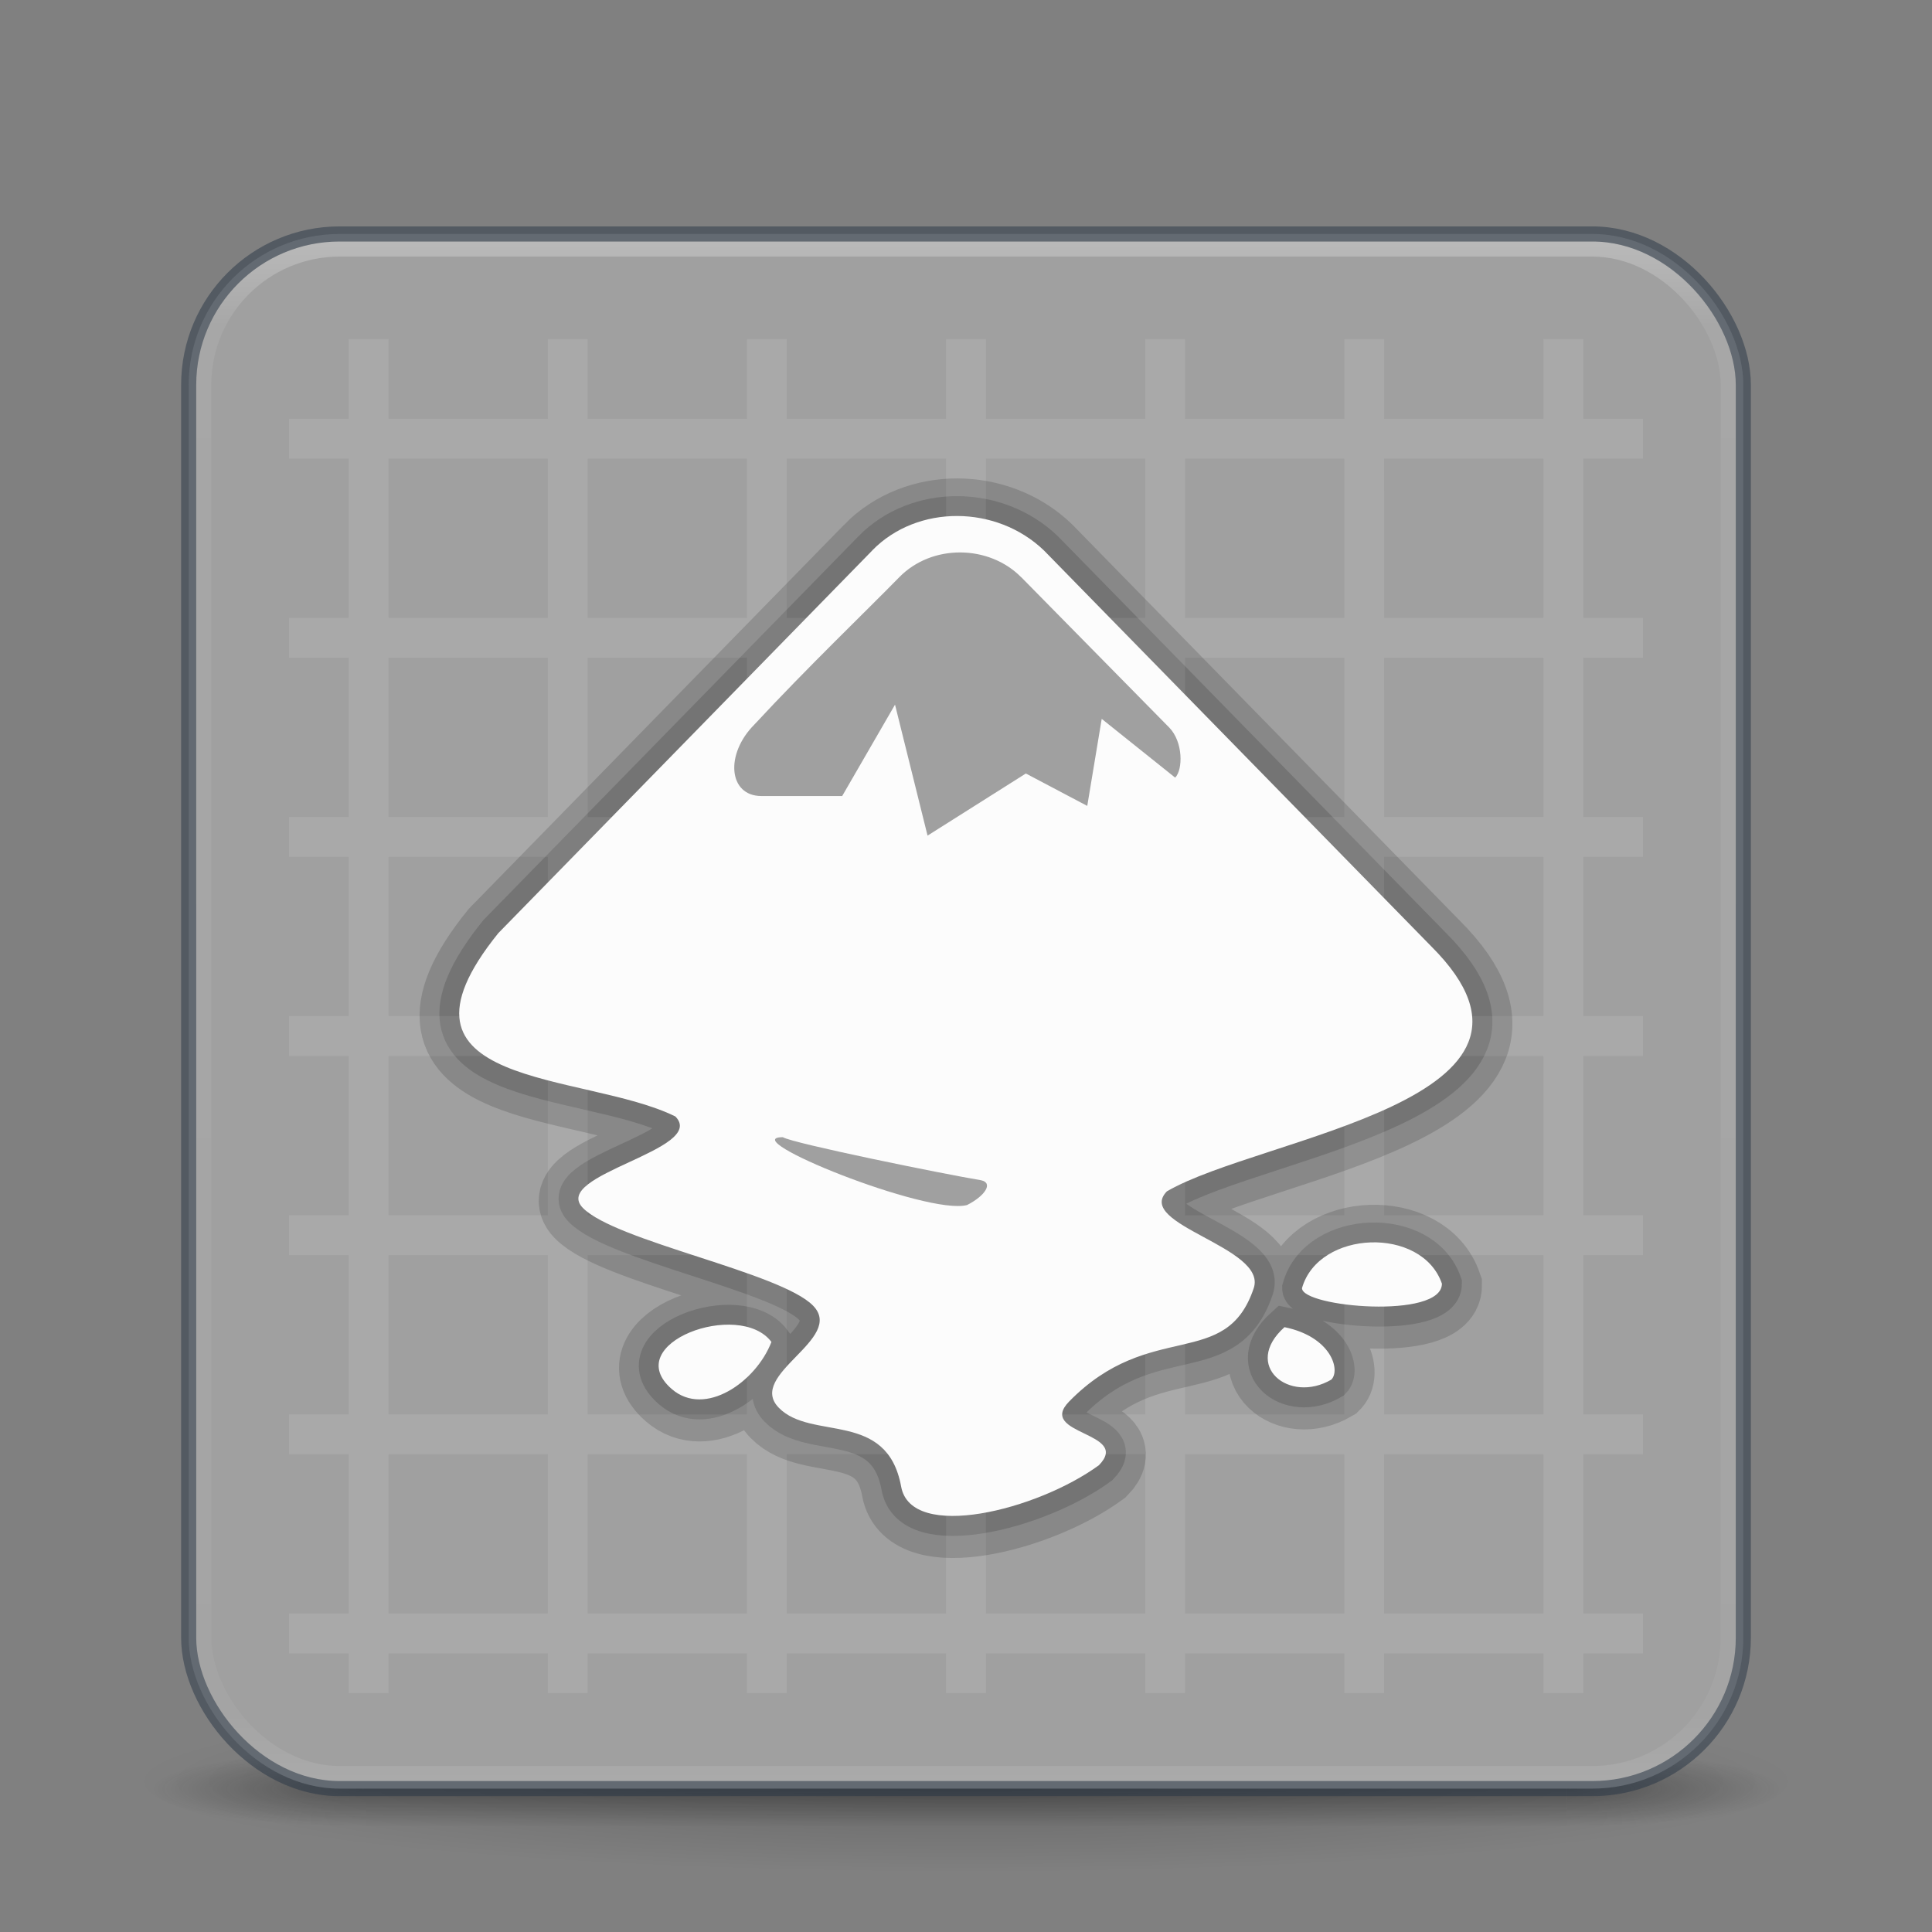 <?xml version="1.0" encoding="UTF-8" standalone="no"?>
<svg
   xmlns:dc="http://purl.org/dc/elements/1.1/"
   xmlns:cc="http://creativecommons.org/ns#"
   xmlns:rdf="http://www.w3.org/1999/02/22-rdf-syntax-ns#"
   xmlns:svg="http://www.w3.org/2000/svg"
   xmlns="http://www.w3.org/2000/svg"
   xmlns:xlink="http://www.w3.org/1999/xlink"
   xmlns:sodipodi="http://sodipodi.sourceforge.net/DTD/sodipodi-0.dtd"
   xmlns:inkscape="http://www.inkscape.org/namespaces/inkscape"
   id="svg4379"
   height="128"
   width="128"
   version="1.1"
   sodipodi:docname="128.svg"
   inkscape:version="1.0.1 (3bc2e813f5, 2020-09-07)">
  <rect width="100%" height="100%" fill="#808080" stroke="none"/>
  <sodipodi:namedview
     pagecolor="#ffffff"
     bordercolor="#666666"
     borderopacity="1"
     objecttolerance="10"
     gridtolerance="10"
     guidetolerance="10"
     inkscape:pageopacity="0"
     inkscape:pageshadow="2"
     inkscape:window-width="3840"
     inkscape:window-height="2097"
     id="namedview46"
     showgrid="true"
     inkscape:zoom="7.7233586"
     inkscape:cx="76.927339"
     inkscape:cy="65.433149"
     inkscape:window-x="3840"
     inkscape:window-y="30"
     inkscape:window-maximized="1"
     inkscape:current-layer="g4173"
     inkscape:document-rotation="0">
    <inkscape:grid
       type="xygrid"
       id="grid865"
       empspacing="4" />
    <inkscape:grid
       type="xygrid"
       id="grid867"
       empspacing="2"
       spacingy="0.5"
       spacingx="0.5"
       dotted="true" />
  </sodipodi:namedview>
  <defs
     id="defs4381">
    <linearGradient
       id="linearGradient880">
      <stop
         style="stop-color:#667885;stop-opacity:1"
         offset="0"
         id="stop876" />
      <stop
         style="stop-color:#485a6c;stop-opacity:1"
         offset="1"
         id="stop878" />
    </linearGradient>
    <linearGradient
       gradientTransform="matrix(2.73,0,0,2.73,-1.514,1.487)"
       gradientUnits="userSpaceOnUse"
       xlink:href="#linearGradient3924-776"
       id="linearGradient3159"
       y2="43"
       x2="24"
       y1="5"
       x1="24" />
    <linearGradient
       id="linearGradient3924-776">
      <stop
         offset="0"
         style="stop-color:#ffffff;stop-opacity:1"
         id="stop3124" />
      <stop
         offset="0.063"
         style="stop-color:#ffffff;stop-opacity:0.235"
         id="stop3126" />
      <stop
         offset="0.951"
         style="stop-color:#ffffff;stop-opacity:0.157"
         id="stop3128" />
      <stop
         offset="1"
         style="stop-color:#ffffff;stop-opacity:0.392"
         id="stop3130" />
    </linearGradient>
    <radialGradient
       gradientTransform="matrix(2.004,0,0,1.4,27.988,-17.4)"
       gradientUnits="userSpaceOnUse"
       xlink:href="#linearGradient3688-166-749-5"
       id="radialGradient2455-1"
       fy="43.5"
       fx="4.993"
       r="2.5"
       cy="43.5"
       cx="4.993" />
    <linearGradient
       id="linearGradient3688-166-749-5">
      <stop
         offset="0"
         style="stop-color:#181818;stop-opacity:1"
         id="stop2883-0" />
      <stop
         offset="1"
         style="stop-color:#181818;stop-opacity:0"
         id="stop2885-5" />
    </linearGradient>
    <radialGradient
       gradientTransform="matrix(2.004,0,0,1.4,-20.012,-104.4)"
       gradientUnits="userSpaceOnUse"
       xlink:href="#linearGradient3688-464-309-8"
       id="radialGradient2457-5"
       fy="43.5"
       fx="4.993"
       r="2.5"
       cy="43.5"
       cx="4.993" />
    <linearGradient
       id="linearGradient3688-464-309-8">
      <stop
         offset="0"
         style="stop-color:#181818;stop-opacity:1"
         id="stop2889-9" />
      <stop
         offset="1"
         style="stop-color:#181818;stop-opacity:0"
         id="stop2891-4" />
    </linearGradient>
    <linearGradient
       gradientUnits="userSpaceOnUse"
       xlink:href="#linearGradient3702-501-757-0"
       id="linearGradient2459-7"
       y2="39.999"
       x2="25.058"
       y1="47.028"
       x1="25.058" />
    <linearGradient
       id="linearGradient3702-501-757-0">
      <stop
         offset="0"
         style="stop-color:#181818;stop-opacity:0"
         id="stop2895-0" />
      <stop
         offset="0.5"
         style="stop-color:#181818;stop-opacity:1"
         id="stop2897-2" />
      <stop
         offset="1"
         style="stop-color:#181818;stop-opacity:0"
         id="stop2899-6" />
    </linearGradient>
    <linearGradient
       id="linearGradient3811">
      <stop
         offset="0"
         style="stop-color:#000000;stop-opacity:1"
         id="stop3813" />
      <stop
         offset="1"
         style="stop-color:#000000;stop-opacity:0"
         id="stop3815" />
    </linearGradient>
    <radialGradient
       gradientTransform="matrix(1.556,0,0,0.17,70.27,102.13)"
       gradientUnits="userSpaceOnUse"
       xlink:href="#linearGradient3811"
       id="radialGradient4377"
       fy="93.468"
       fx="-4.029"
       r="35.338"
       cy="93.468"
       cx="-4.029" />
    <linearGradient
       xlink:href="#radialGradient3045"
       id="linearGradient882"
       x1="62.872"
       y1="15.907"
       x2="62.872"
       y2="118.427"
       gradientUnits="userSpaceOnUse" />
    <radialGradient
       id="radialGradient3045"
       gradientUnits="userSpaceOnUse"
       cy="8.45"
       cx="11.546"
       gradientTransform="matrix(1.9428e-8,2.337,-2.472,-4.3056e-8,44.89,-11.435)"
       r="20">
      <stop
         id="stop3750-6-3-7-0-5-3-5-7"
         stop-color="#a0a0a0"
         offset="0" />
      <stop
         id="stop3752-3-7-7-6-4-4-3-4"
         stop-color="#a0a0a0"
         offset=".262" />
      <stop
         id="stop3754-1-7-4-6-36-7-7-2-4"
         stop-color="#8e8e8e"
         offset=".705" />
      <stop
         id="stop3756-7-5-7-1-4-3-1-7"
         stop-color="#666"
         offset="1" />
    </radialGradient>
    <linearGradient
       id="linearGradient3037"
       y2="43"
       gradientUnits="userSpaceOnUse"
       x2="24"
       gradientTransform="translate(3.7e-6,1)"
       y1="5"
       x1="24">
      <stop
         id="stop3926-2-0"
         stop-color="#fff"
         offset="0" />
      <stop
         id="stop3928-2-0"
         stop-color="#fff"
         stop-opacity=".235"
         offset=".063" />
      <stop
         id="stop3930-6-1"
         stop-color="#fff"
         stop-opacity=".157"
         offset=".951" />
      <stop
         id="stop3932-1-6"
         stop-color="#fff"
         stop-opacity=".392"
         offset="1" />
    </linearGradient>
  </defs>
  <path
     d="M 119,118 A 55,6 0 0 1 9,118 55,6 0 1 1 119,118 Z"
     id="path3041"
     style="color:#000000;display:inline;overflow:visible;visibility:visible;opacity:0.2;fill:url(#radialGradient4377);fill-opacity:1;fill-rule:nonzero;stroke:none;stroke-width:1;marker:none;enable-background:accumulate" />
  <g
     transform="matrix(2.7,0,0,0.556,-0.8,94.889)"
     id="g2036"
     style="display:inline">
    <g
       transform="matrix(1.053,0,0,1.286,-1.263,-13.429)"
       id="g3712"
       style="opacity:0.4">
      <rect
         width="5"
         height="7"
         x="38"
         y="40"
         id="rect2801"
         style="fill:url(#radialGradient2455-1);fill-opacity:1;stroke:none" />
      <rect
         width="5"
         height="7"
         x="-10"
         y="-47"
         transform="scale(-1,-1)"
         id="rect3696"
         style="fill:url(#radialGradient2457-5);fill-opacity:1;stroke:none" />
      <rect
         width="28"
         height="7"
         x="10"
         y="40"
         id="rect3700"
         style="fill:url(#linearGradient2459-7);fill-opacity:1;stroke:none" />
    </g>
  </g>
  <rect
     width="103"
     height="103"
     rx="10"
     ry="10"
     x="12.5"
     y="15.5"
     id="rect5505-21-3"
     style="color:#000000;display:inline;overflow:visible;visibility:visible;fill:url(#linearGradient882);fill-opacity:1.0;fill-rule:nonzero;stroke:none;stroke-width:1;marker:none;enable-background:accumulate" />
  <rect
     width="101"
     height="101"
     rx="9"
     ry="9"
     x="13.5"
     y="16.5"
     id="rect6741-7"
     style="opacity:0.3;fill:none;stroke:url(#linearGradient3159);stroke-width:1;stroke-linecap:round;stroke-linejoin:round;stroke-miterlimit:4;stroke-dasharray:none;stroke-dashoffset:0;stroke-opacity:1" />
  <rect
     width="103"
     height="103"
     rx="10"
     ry="10"
     x="12.5"
     y="15.5"
     id="rect5505-21-6"
     style="color:#000000;display:inline;overflow:visible;visibility:visible;opacity:0.5;fill:none;stroke:#273445;stroke-width:1;stroke-linecap:round;stroke-linejoin:round;stroke-miterlimit:4;stroke-dasharray:none;stroke-dashoffset:0;stroke-opacity:1;marker:none;enable-background:accumulate" />
  <g
     id="g4173"
     transform="translate(-40,13.066)">
    <g
       id="g3829-3"
       style="opacity:0.15;fill:#a0a0a0;stroke:#000000"
       transform="matrix(2.638,0,0,2.638,40.682,-9.061)">
      <path
         d="m 21.653,12.306 -9.394,9.613 c -3.174,3.93 2.16,3.473 4.447,4.605 0.82,0.838 -3.144,1.457 -2.324,2.296 0.82,0.838 4.96,1.615 5.781,2.454 0.82,0.838 -1.679,1.728 -0.859,2.566 0.82,0.838 2.717,0.044 3.072,1.98 0.253,1.383 3.419,0.594 4.967,-0.538 0.82,-0.839 -1.569,-0.76 -0.749,-1.599 2.04,-2.086 3.939,-0.758 4.637,-2.848 0.345,-1.033 -3.003,-1.592 -2.181,-2.431 2.36,-1.378 10.517,-2.275 6.646,-6.146 l -9.737,-9.953 c -1.191,-1.143 -3.178,-1.156 -4.307,0 z m 10.79,18.529 c 0,0.477 3.514,0.789 3.514,-0.113 -0.501,-1.449 -3.098,-1.351 -3.514,0.113 z m -15.828,2.534 c 0.832,0.72 2.117,-0.179 2.503,-1.183 -0.806,-1.071 -3.824,0.038 -2.503,1.183 z m 15.388,-1.554 c -1.073,0.962 0.12,1.938 1.177,1.317 0.236,-0.239 -0.006,-1.078 -1.177,-1.317 z"
         id="path3831-6"
         inkscape:connector-curvature="0" />
      <path
         d="m 19.405,27.044 c 0.251,0.156 4.048,0.927 4.976,1.081 0.322,0.068 0.094,0.399 -0.35,0.623 -1,0.266 -5.85,-1.704 -4.626,-1.704 z"
         id="path3833-7"
         inkscape:connector-curvature="0" />
      <path
         d="m 25.392,12.98 3.716,3.775 c 0.352,0.36 0.348,1.058 0.15,1.259 l -1.845,-1.476 -0.363,2.186 -1.542,-0.814 -2.469,1.56 -0.817,-3.289 -1.327,2.295 h -2.028 c -0.827,0 -0.924,-1.049 -0.173,-1.8 1.312,-1.416 2.817,-2.859 3.635,-3.696 0.822,-0.841 2.255,-0.817 3.061,0 z"
         id="path3835-5"
         inkscape:connector-curvature="0" />
    </g>
    <path
       d="M 63.104,9.404 V 14.68 h -3.958 v 2.638 h 3.958 v 10.554 h -3.958 v 2.638 h 3.958 v 10.554 h -3.958 v 2.638 h 3.958 v 10.554 h -3.958 v 2.638 h 3.958 v 10.554 h -3.958 v 2.638 h 3.958 v 10.554 h -3.958 v 2.638 h 3.958 v 10.554 h -3.958 v 2.638 h 3.958 v 2.638 h 2.638 v -2.638 h 10.554 v 2.638 h 2.638 v -2.638 h 10.554 v 2.638 h 2.638 v -2.638 h 10.554 v 2.638 h 2.638 v -2.638 h 10.554 v 2.638 h 2.638 v -2.638 h 10.554 v 2.638 h 2.638 v -2.638 h 10.554 v 2.638 h 2.638 v -2.638 h 3.958 v -2.638 h -3.958 V 83.281 h 3.958 v -2.638 h -3.958 V 70.088 h 3.958 v -2.638 h -3.958 V 56.896 h 3.958 v -2.638 h -3.958 V 43.704 h 3.958 v -2.638 h -3.958 V 30.511 h 3.958 v -2.638 h -3.958 V 17.319 h 3.958 V 14.68 h -3.958 V 9.404 h -2.638 V 14.68 H 131.704 V 9.404 H 129.065 V 14.68 H 118.512 V 9.404 h -2.638 V 14.68 H 105.319 V 9.404 h -2.638 V 14.68 H 92.127 V 9.404 H 89.488 V 14.68 H 78.935 V 9.404 H 76.296 V 14.68 H 65.742 V 9.404 Z M 65.742,17.319 H 76.296 V 27.873 H 65.742 Z m 13.192,0 H 89.488 V 27.873 H 78.935 Z m 13.192,0 H 102.681 V 27.873 H 92.127 Z m 13.192,0 h 10.554 v 10.554 h -10.554 z m 13.192,0 h 10.554 v 10.554 h -10.554 z m 13.192,0 h 10.554 V 27.873 H 131.704 Z M 65.742,30.511 H 76.296 V 41.065 H 65.742 Z m 13.192,0 H 89.488 V 41.065 H 78.935 Z m 13.192,0 H 102.681 V 41.065 H 92.127 Z m 13.192,0 h 10.554 v 10.554 h -10.554 z m 13.192,0 h 10.554 v 10.554 h -10.554 z m 13.192,0 h 10.554 V 41.065 H 131.704 Z M 65.742,43.704 H 76.296 V 54.257 H 65.742 Z m 13.192,0 H 89.488 V 54.257 H 78.935 Z m 13.192,0 H 102.681 V 54.257 H 92.127 Z m 13.192,0 h 10.554 v 10.554 h -10.554 z m 13.192,0 h 10.554 v 10.554 h -10.554 z m 13.192,0 h 10.554 V 54.257 H 131.704 Z M 65.742,56.896 H 76.296 V 67.45 H 65.742 Z m 13.192,0 H 89.488 V 67.45 H 78.935 Z m 13.192,0 H 102.681 V 67.45 H 92.127 Z m 13.192,0 h 10.554 v 10.554 h -10.554 z m 13.192,0 h 10.554 v 10.554 h -10.554 z m 13.192,0 h 10.554 V 67.45 H 131.704 Z M 65.742,70.088 H 76.296 V 80.642 H 65.742 Z m 13.192,0 H 89.488 V 80.642 H 78.935 Z m 13.192,0 H 102.681 V 80.642 H 92.127 Z m 13.192,0 h 10.554 v 10.554 h -10.554 z m 13.192,0 h 10.554 v 10.554 h -10.554 z m 13.192,0 h 10.554 V 80.642 H 131.704 Z M 65.742,83.281 H 76.296 V 93.834 H 65.742 Z m 13.192,0 H 89.488 V 93.834 H 78.935 Z m 13.192,0 H 102.681 V 93.834 H 92.127 Z m 13.192,0 h 10.554 v 10.554 h -10.554 z m 13.192,0 h 10.554 v 10.554 h -10.554 z m 13.192,0 h 10.554 v 10.554 h -10.554 z"
       style="color:#000000;opacity:0.1;fill:#ffffff;stroke-width:2.638"
       id="rect3132-3"
       inkscape:connector-curvature="0" />
    <g
       id="g4179-5"
       style="opacity:0.15;fill:#a0a0a0;stroke:#000000;stroke-width:2"
       transform="matrix(2.638,0,0,2.638,40.688,-8.917)">
      <path
         d="m 21.653,12.306 -9.394,9.613 c -3.174,3.93 2.16,3.473 4.447,4.605 0.82,0.838 -3.144,1.457 -2.324,2.296 0.82,0.838 4.96,1.615 5.781,2.454 0.82,0.838 -1.679,1.728 -0.859,2.566 0.82,0.838 2.717,0.044 3.072,1.98 0.253,1.383 3.419,0.594 4.967,-0.538 0.82,-0.839 -1.569,-0.76 -0.749,-1.599 2.04,-2.086 3.939,-0.758 4.637,-2.848 0.345,-1.033 -3.003,-1.592 -2.181,-2.431 2.36,-1.378 10.517,-2.275 6.646,-6.146 l -9.737,-9.953 c -1.191,-1.143 -3.178,-1.156 -4.307,0 z m 10.79,18.529 c 0,0.477 3.514,0.789 3.514,-0.113 -0.501,-1.449 -3.098,-1.351 -3.514,0.113 z m -15.828,2.534 c 0.832,0.72 2.117,-0.179 2.503,-1.183 -0.806,-1.071 -3.824,0.038 -2.503,1.183 z m 15.388,-1.554 c -1.073,0.962 0.12,1.938 1.177,1.317 0.236,-0.239 -0.006,-1.078 -1.177,-1.317 z"
         id="path4181-6"
         inkscape:connector-curvature="0" />
      <path
         d="m 19.405,27.044 c 0.251,0.156 4.048,0.927 4.976,1.081 0.322,0.068 0.094,0.399 -0.35,0.623 -1,0.266 -5.85,-1.704 -4.626,-1.704 z"
         id="path4183-2"
         inkscape:connector-curvature="0" />
      <path
         d="m 25.392,12.98 3.716,3.775 c 0.352,0.36 0.348,1.058 0.15,1.259 l -1.845,-1.476 -0.363,2.186 -1.542,-0.814 -2.469,1.56 -0.817,-3.289 -1.327,2.295 h -2.028 c -0.827,0 -0.924,-1.049 -0.173,-1.8 1.312,-1.416 2.817,-2.859 3.635,-3.696 0.822,-0.841 2.255,-0.817 3.061,0 z"
         id="path4185-9"
         inkscape:connector-curvature="0" />
    </g>
    <g
       id="g3824-1"
       transform="matrix(2.638,0,0,2.638,40.676,-9.066)">
      <path
         d="m 21.653,12.306 -9.394,9.613 c -3.174,3.93 2.16,3.473 4.447,4.605 0.82,0.838 -3.144,1.457 -2.324,2.296 0.82,0.838 4.96,1.615 5.781,2.454 0.82,0.838 -1.679,1.728 -0.859,2.566 0.82,0.838 2.717,0.044 3.072,1.98 0.253,1.383 3.419,0.594 4.967,-0.538 0.82,-0.839 -1.569,-0.76 -0.749,-1.599 2.04,-2.086 3.939,-0.758 4.637,-2.848 0.345,-1.033 -3.003,-1.592 -2.181,-2.431 2.36,-1.378 10.517,-2.275 6.646,-6.146 l -9.737,-9.953 c -1.191,-1.143 -3.178,-1.156 -4.307,0 z m 10.79,18.529 c 0,0.477 3.514,0.789 3.514,-0.113 -0.501,-1.449 -3.098,-1.351 -3.514,0.113 z m -15.828,2.534 c 0.832,0.72 2.117,-0.179 2.503,-1.183 -0.806,-1.071 -3.824,0.038 -2.503,1.183 z m 15.388,-1.554 c -1.073,0.962 0.12,1.938 1.177,1.317 0.236,-0.239 -0.006,-1.078 -1.177,-1.317 z"
         id="path5-2"
         inkscape:connector-curvature="0"
         style="fill:#fcfcfc" />
      <path
         d="m 19.405,27.044 c 0.251,0.156 4.048,0.927 4.976,1.081 0.322,0.068 0.094,0.399 -0.35,0.623 -1,0.266 -5.85,-1.704 -4.626,-1.704 z"
         id="path7-7"
         inkscape:connector-curvature="0"
         style="fill:#a0a0a0" />
      <path
         d="m 25.392,12.98 3.716,3.775 c 0.352,0.36 0.348,1.058 0.15,1.259 l -1.845,-1.476 -0.363,2.186 -1.542,-0.814 -2.469,1.56 -0.817,-3.289 -1.327,2.295 h -2.028 c -0.827,0 -0.924,-1.049 -0.173,-1.8 1.312,-1.416 2.817,-2.859 3.635,-3.696 0.822,-0.841 2.255,-0.817 3.061,0 z"
         id="path9-0"
         inkscape:connector-curvature="0"
         style="fill:#a0a0a0" />
    </g>
  </g>
</svg>
